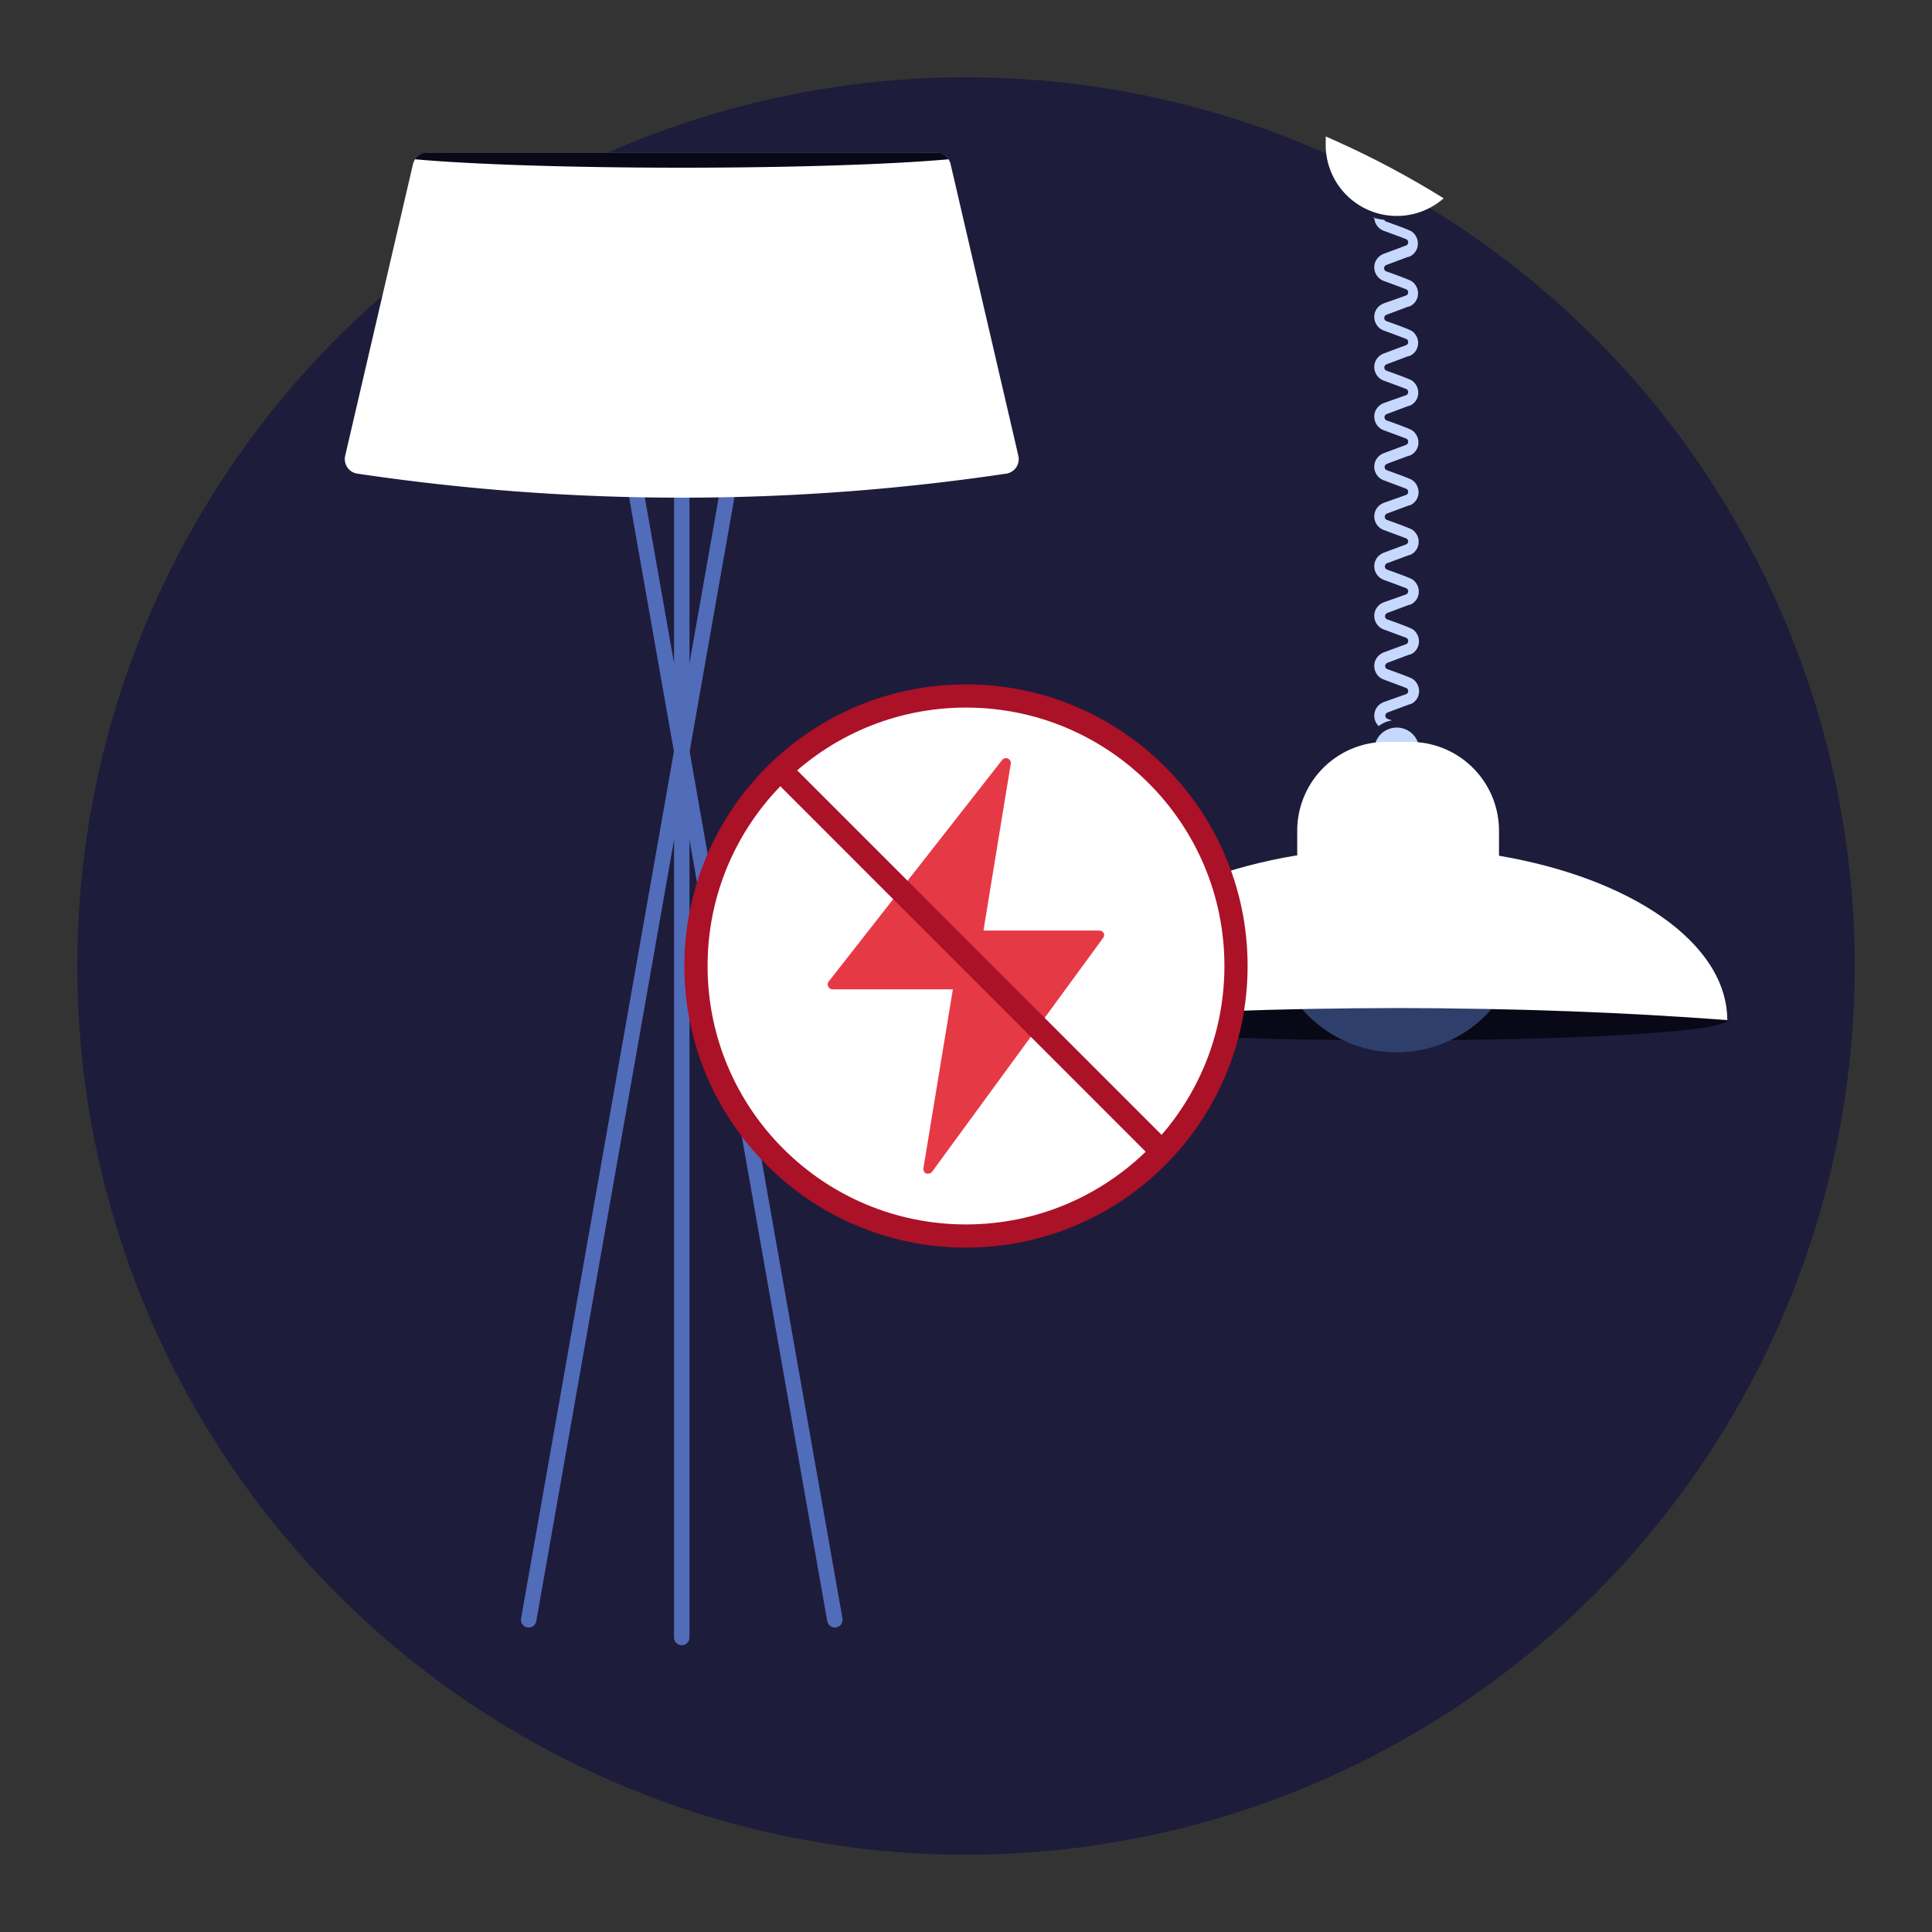 <svg xmlns="http://www.w3.org/2000/svg" xmlns:xlink="http://www.w3.org/1999/xlink" viewBox="0 0 250 250"><rect x="0" y="0" width="250" height="250" fill="#333333" stroke="none"/><defs><style>.cls-1,.cls-11,.cls-8{fill:none;}.cls-2{fill:#1e1c3b;}.cls-3{clip-path:url(#clip-path);}.cls-4{fill:#090817;}.cls-5{fill:#2f3f6b;}.cls-6,.cls-9{fill:#fff;}.cls-7{fill:#c7d8ff;}.cls-8{stroke:#516cb8;stroke-width:2px;}.cls-11,.cls-8{stroke-linecap:round;stroke-linejoin:round;}.cls-11,.cls-9{stroke:#ab1127;stroke-width:3px;}.cls-9{stroke-miterlimit:10;}.cls-10{fill:#e63946;}</style><clipPath id="clip-path"><circle class="cls-1" cx="125" cy="125" r="117"/></clipPath></defs><g id="_4-ecogeste-lumiere" data-name="4-ecogeste-lumiere"><g id="_4-ecogeste-lumiere-2" data-name="4-ecogeste-lumiere"><circle class="cls-2" cx="125" cy="125" r="115"/><g class="cls-3"><ellipse class="cls-4" cx="180.74" cy="132.02" rx="42.75" ry="2.6"/><path class="cls-5" d="M168.41,130.48a16.22,16.22,0,0,0,24.67,0q-6.15,0-12.34,0C176.62,130.43,172.5,130.45,168.41,130.48Z"/><path class="cls-6" d="M193.78,110.7H167.7C150.47,113.58,138,122,138,132c13.16-1,27.61-1.55,42.75-1.55s29.59.55,42.76,1.55C223.49,122,211,113.58,193.78,110.7Z"/><path class="cls-7" d="M180.74,94.15a2.9,2.9,0,0,0-2.91,2.9h5.82A2.9,2.9,0,0,0,180.74,94.15Z"/><path class="cls-6" d="M171.55,15.39v3.05h0a9.2,9.2,0,1,0,18.39,0V15.39Z"/><path class="cls-7" d="M177.83,28.11a1.89,1.89,0,0,0,1.33,1.79l1.08.4,1.18.44.51.2a.43.43,0,0,1,.29.41h0a.44.44,0,0,1-.26.41l-1.71.64-1.11.41a1.91,1.91,0,0,0-.93.66,1.81,1.81,0,0,0-.38,1.13,1.89,1.89,0,0,0,1.33,1.79l1.71.63,1.06.4a.44.44,0,0,1,.29.41h0v0a.44.44,0,0,1-.26.4l-2.82,1a2,2,0,0,0-.93.65,1.85,1.85,0,0,0-.38,1.13,1.9,1.9,0,0,0,1.33,1.8l1.07.39,1.19.45.51.19a.46.46,0,0,1,.29.37v.08h0a.44.44,0,0,1-.26.37l-1.72.64-1.1.41a1.91,1.91,0,0,0-.93.66,1.81,1.81,0,0,0-.38,1.13,1.89,1.89,0,0,0,1.33,1.79l1.71.63,1.06.4a.44.44,0,0,1,.29.41h0v0a.44.44,0,0,1-.26.4l-2.82,1a1.91,1.91,0,0,0-.93.66,1.81,1.81,0,0,0-.38,1.13,1.89,1.89,0,0,0,1.33,1.79l1.08.4,1.18.44.51.19a.43.43,0,0,1,.29.42h0a.44.44,0,0,1-.26.4l-1.71.64-1.11.41a2,2,0,0,0-.93.66,1.85,1.85,0,0,0-.38,1.13,1.88,1.88,0,0,0,1.33,1.79l1.71.64,1.06.4a.43.43,0,0,1,.29.41h0v0a.43.43,0,0,1-.26.4l-2.82,1a2,2,0,0,0-.93.66,1.85,1.85,0,0,0-.38,1.13,1.89,1.89,0,0,0,1.33,1.79l1.08.4,1.18.44.51.19a.45.45,0,0,1,.29.39h0v0h0a.44.44,0,0,1-.26.4l-1.72.64-1.1.41a2,2,0,0,0-.93.66,1.81,1.81,0,0,0-.38,1.13,1.89,1.89,0,0,0,1.33,1.79l1.71.63,1.06.4a.44.44,0,0,1,.29.41h0v0a.44.44,0,0,1-.26.4l-2.82,1a1.91,1.91,0,0,0-.93.66,1.81,1.81,0,0,0-.38,1.13,1.89,1.89,0,0,0,1.33,1.79l1.08.4,1.18.44.51.19a.44.44,0,0,1,.29.42h0a.45.45,0,0,1-.26.41l-1.71.63-1.11.41a2,2,0,0,0-.93.66,1.85,1.85,0,0,0-.38,1.13,1.88,1.88,0,0,0,1.33,1.79l1.71.64,1.06.4a.43.43,0,0,1,.29.41h0v0a.43.43,0,0,1-.26.4l-2.82,1a2,2,0,0,0-.93.66,1.85,1.85,0,0,0-.38,1.13,1.87,1.87,0,0,0,.57,1.34,3.86,3.86,0,0,1,1.71-.73l-.59-.21a.44.44,0,0,1-.26-.4.44.44,0,0,1,.29-.41l.52-.2,2.31-.86.11,0h0l.23-.12a1.81,1.81,0,0,0,.91-1.6v0a1.89,1.89,0,0,0-.34-1.07,1.68,1.68,0,0,0-.63-.57c-.75-.35-2.94-1.12-3.16-1.2a.43.43,0,0,1-.26-.4.44.44,0,0,1,.29-.41l.52-.2,2.31-.86.11,0h0l.23-.11a1.84,1.84,0,0,0,.91-1.61h0v-.09a1.9,1.9,0,0,0-.34-1,1.65,1.65,0,0,0-.63-.56c-.75-.35-2.94-1.13-3.16-1.2a.44.44,0,0,1-.26-.4.46.46,0,0,1,.29-.42l.52-.19,2.31-.87.11,0h0l.23-.11a1.83,1.83,0,0,0,.91-1.61h0a1.84,1.84,0,0,0-.34-1.07,1.6,1.6,0,0,0-.63-.57c-.75-.35-2.94-1.12-3.16-1.2a.44.44,0,0,1-.26-.4.46.46,0,0,1,.29-.42l.52-.19,2.31-.86.11,0h0l.23-.12a1.82,1.82,0,0,0,.91-1.52v-.08h0v-.1s0-.06,0-.09a1.76,1.76,0,0,0-.33-.88,1.6,1.6,0,0,0-.63-.57c-.75-.35-2.94-1.12-3.16-1.2a.44.44,0,0,1-.26-.4.47.47,0,0,1,.29-.42l.52-.19,2.31-.86.11,0h0l.23-.12a1.82,1.82,0,0,0,.91-1.6v0a1.89,1.89,0,0,0-.34-1.07,1.6,1.6,0,0,0-.63-.57c-.75-.35-2.94-1.12-3.16-1.2a.44.44,0,0,1-.26-.4.44.44,0,0,1,.29-.41l.52-.2,2.31-.86.11,0h0l.23-.12a1.81,1.81,0,0,0,.91-1.6h0v-.09a1.9,1.9,0,0,0-.34-1,1.57,1.57,0,0,0-.63-.56c-.75-.36-2.94-1.13-3.16-1.2a.44.44,0,0,1-.26-.4.45.45,0,0,1,.29-.42l.52-.19,2.31-.87.11,0h0l.23-.11a1.83,1.83,0,0,0,.91-1.61h0a1.84,1.84,0,0,0-.34-1.07,1.6,1.6,0,0,0-.63-.57c-.75-.35-2.94-1.12-3.16-1.2a.44.44,0,0,1-.26-.4.46.46,0,0,1,.29-.42l.52-.19,2.31-.87.11,0h0l.23-.11a1.81,1.81,0,0,0,.91-1.51v-.1h0v-.09s0,0,0-.07h0a1.83,1.83,0,0,0-.33-.89,1.57,1.57,0,0,0-.63-.56c-.75-.36-2.94-1.13-3.16-1.2a.45.45,0,0,1-.26-.41.44.44,0,0,1,.29-.41l.52-.19,2.31-.87.11,0h0l.23-.11a1.83,1.83,0,0,0,.91-1.61h0a1.89,1.89,0,0,0-.34-1.08,1.65,1.65,0,0,0-.63-.56c-.75-.35-2.94-1.13-3.16-1.2a.44.44,0,0,1-.26-.4.46.46,0,0,1,.29-.42l.52-.19,2.31-.87.11,0h0l.23-.11a1.83,1.83,0,0,0,.91-1.61h0v-.08a1.84,1.84,0,0,0-.34-1,1.6,1.6,0,0,0-.63-.57c-.75-.35-2.94-1.12-3.16-1.2a.45.45,0,0,1-.22-.21,9.93,9.93,0,0,1-1.46-.29A.38.38,0,0,0,177.83,28.11Z"/><path class="cls-6" d="M179.36,96h3.11a11.5,11.5,0,0,1,11.5,11.5v4.39a0,0,0,0,1,0,0H167.86a0,0,0,0,1,0,0v-4.39A11.5,11.5,0,0,1,179.36,96Z"/></g><line class="cls-8" x1="88.22" y1="211.89" x2="88.22" y2="60.83"/><line class="cls-8" x1="108.03" y1="209.6" x2="81.8" y2="60.83"/><line class="cls-8" x1="68.41" y1="209.6" x2="94.64" y2="60.83"/><path class="cls-6" d="M130.33,61.27h0a285,285,0,0,1-84.21,0h0A1.91,1.91,0,0,1,44.66,59l8.78-37.76a1.92,1.92,0,0,1,1.87-1.48h65.83A1.9,1.9,0,0,1,123,21.21L131.78,59A1.91,1.91,0,0,1,130.33,61.27Z"/><path class="cls-4" d="M88.22,21.7c14.57,0,27.35-.44,34.53-1.09a1.92,1.92,0,0,0-1.61-.88H55.31a1.92,1.92,0,0,0-1.62.88C60.88,21.26,73.65,21.7,88.22,21.7Z"/><circle class="cls-9" cx="125" cy="125" r="34.94"/><path class="cls-10" d="M142.83,120.76a.65.65,0,0,0-.57-.35l-15,0,3.53-21.57a.61.61,0,0,0-.37-.68.62.62,0,0,0-.75.19L107.24,127a.61.61,0,0,0-.07.66.64.64,0,0,0,.57.36H123.3l-3.81,23.15a.65.65,0,0,0,.38.69.74.74,0,0,0,.25,0,.64.64,0,0,0,.51-.26l22.14-30.27A.65.65,0,0,0,142.83,120.76Z"/><line class="cls-11" x1="102.23" y1="100.88" x2="150.15" y2="148.81"/></g></g></svg>